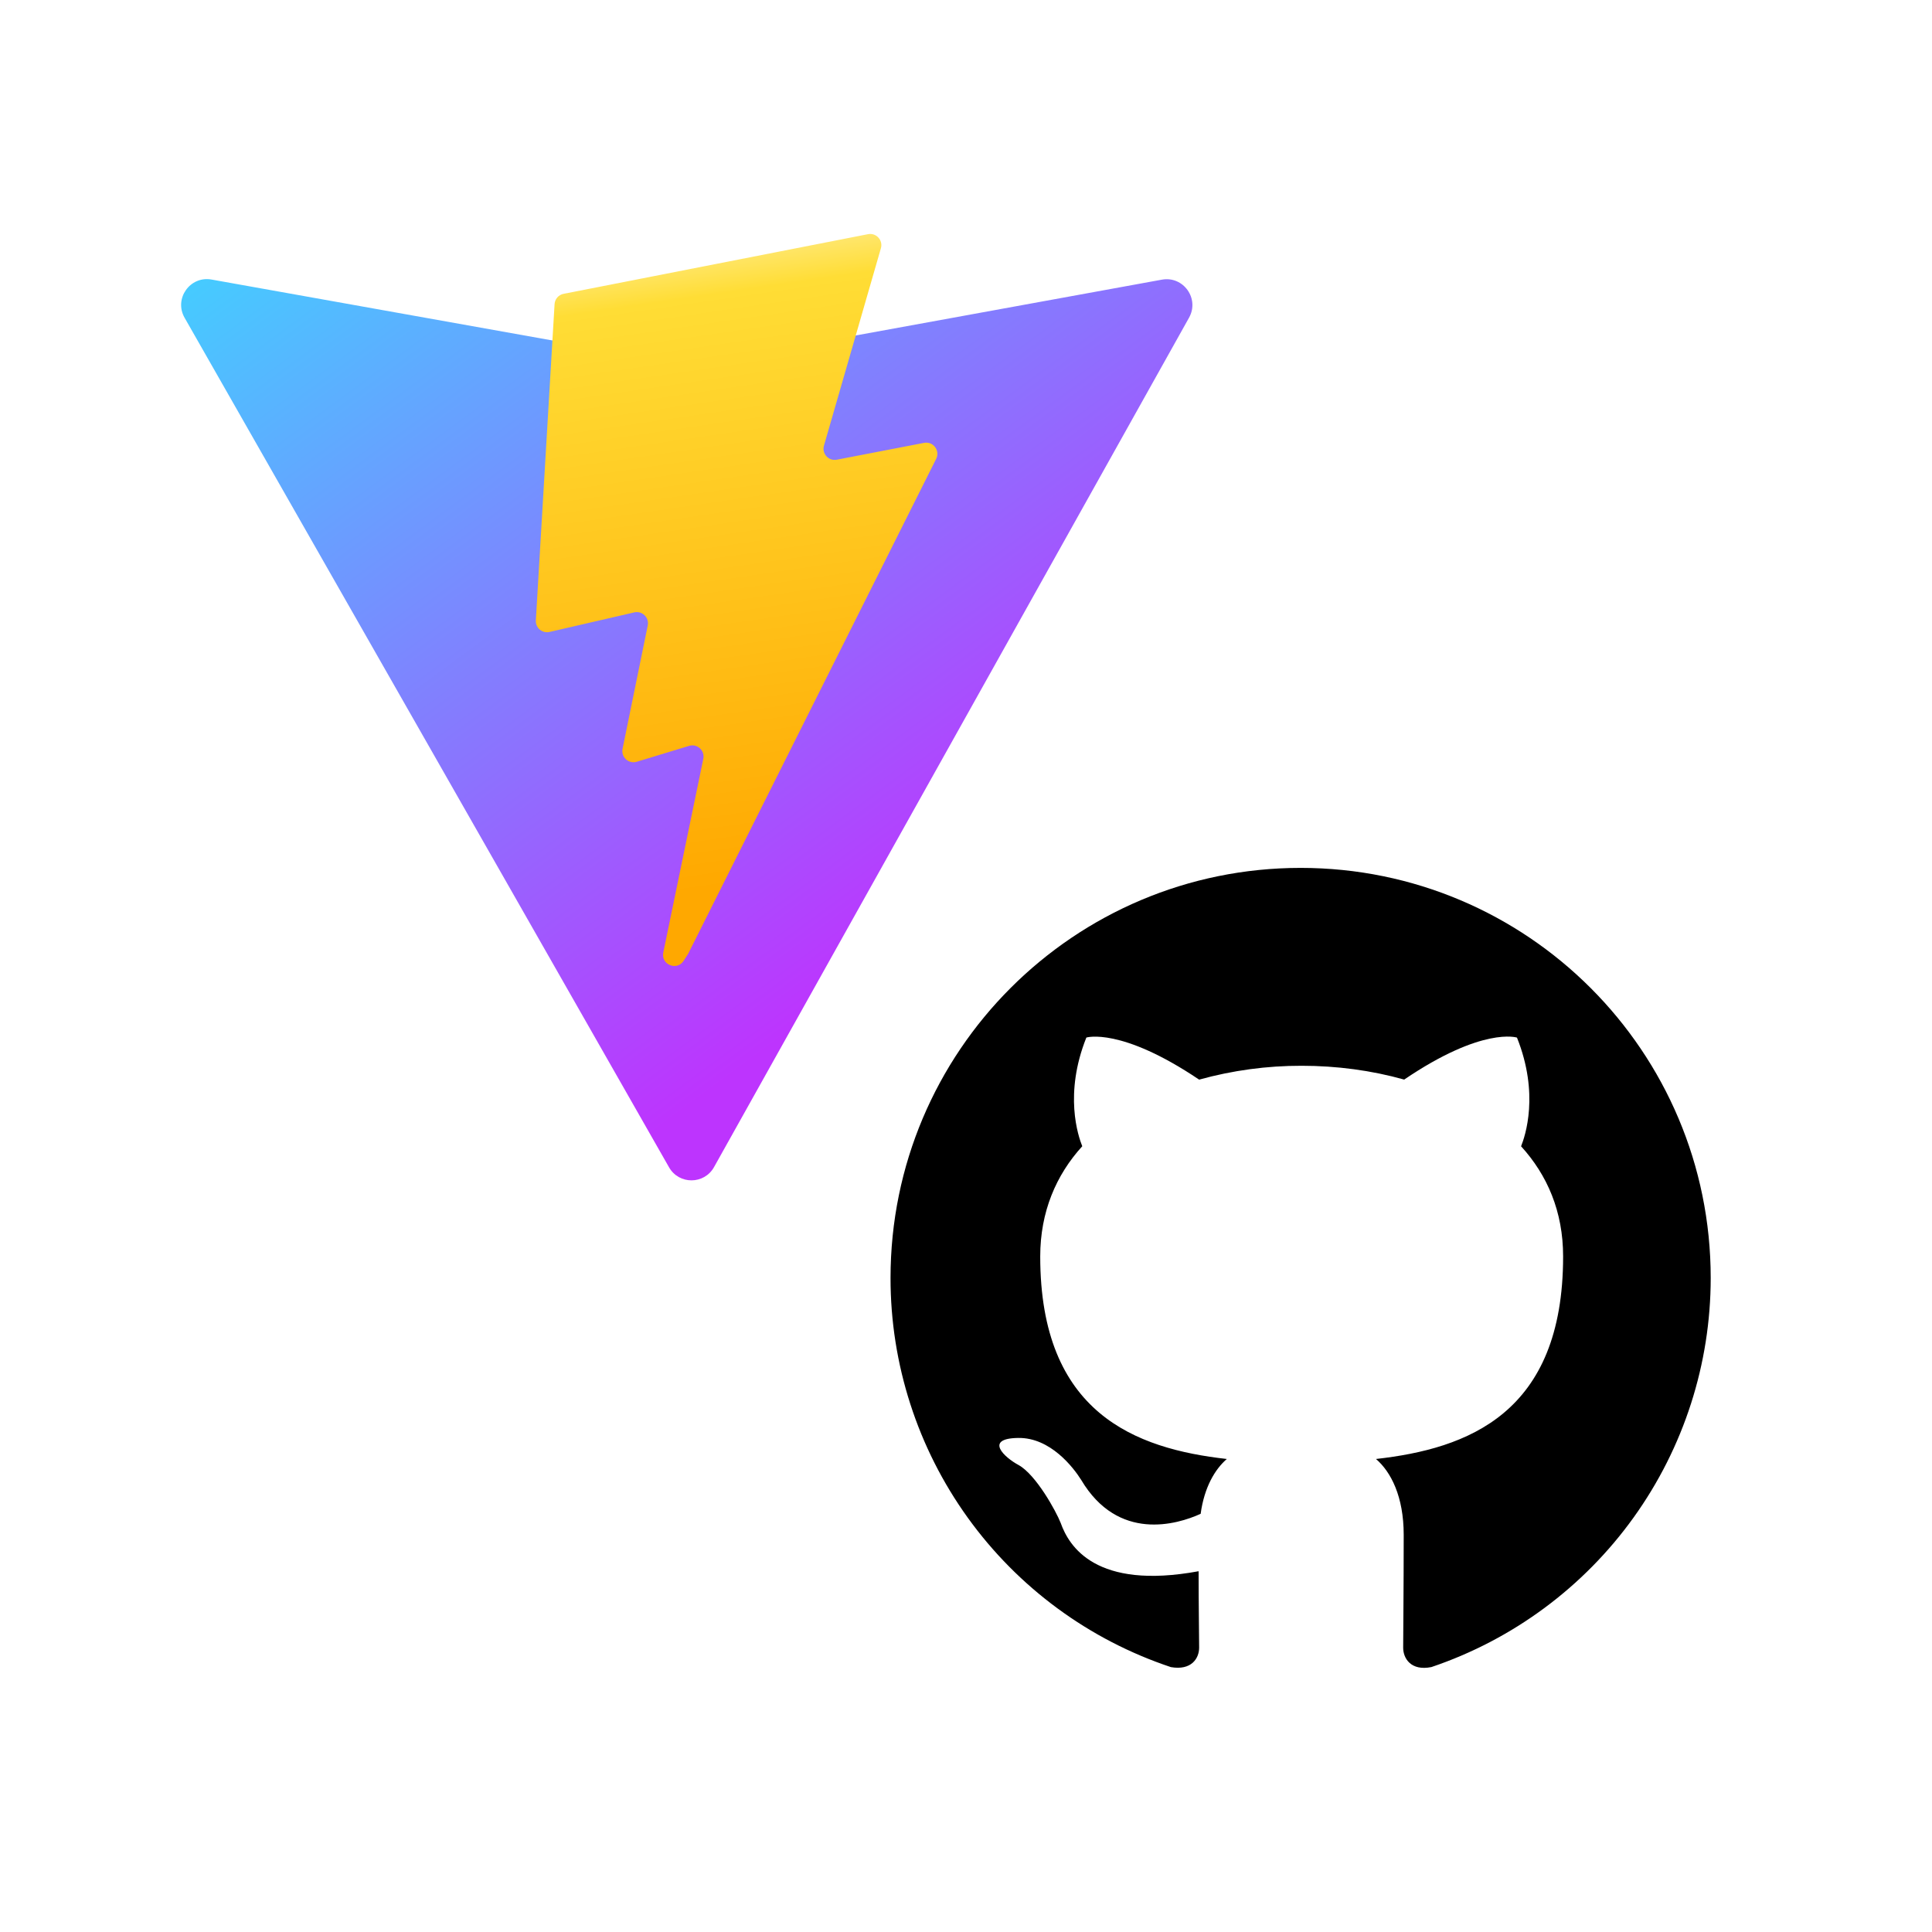 <svg width="35" height="35" viewBox="0 0 256 256" fill="none" xmlns="http://www.w3.org/2000/svg">
<path d="M196 0H60C26.863 0 0 26.863 0 60V196C0 229.137 26.863 256 60 256H196C229.137 256 256 229.137 256 196V60C256 26.863 229.137 0 196 0Z" />
<path d="M157.557 42.092L94.61 154.651C93.31 156.975 89.971 156.989 88.653 154.676L24.458 42.102C23.021 39.583 25.175 36.53 28.032 37.041L91.045 48.304C91.448 48.376 91.859 48.375 92.261 48.302L153.957 37.056C156.803 36.538 158.968 39.567 157.557 42.092Z" fill="url(#paint0_linear_413_235)"/>
<path d="M115.016 31.029L74.678 38.932C74.356 38.995 74.063 39.163 73.847 39.411C73.631 39.658 73.503 39.97 73.484 40.298L71.003 82.206C70.989 82.436 71.029 82.666 71.12 82.877C71.211 83.089 71.349 83.276 71.525 83.425C71.701 83.573 71.909 83.679 72.133 83.733C72.356 83.787 72.59 83.789 72.814 83.737L84.045 81.145C85.096 80.903 86.045 81.829 85.829 82.885L82.493 99.224C82.268 100.324 83.301 101.264 84.374 100.938L91.311 98.83C92.386 98.504 93.42 99.447 93.192 100.547L87.889 126.212C87.558 127.818 89.693 128.693 90.584 127.316L91.178 126.397L124.048 60.8C124.599 59.702 123.649 58.45 122.443 58.682L110.883 60.913C109.797 61.122 108.873 60.111 109.179 59.048L116.724 32.892C117.031 31.828 116.103 30.816 115.016 31.029Z" fill="url(#paint1_linear_413_235)"/>
<path d="M172.342 115C142.318 115 118 139.318 118 169.342C117.993 180.749 121.579 191.869 128.248 201.123C134.917 210.378 144.33 217.298 155.154 220.902C157.871 221.374 158.892 219.744 158.892 218.315C158.892 217.027 158.822 212.75 158.822 208.196C145.171 210.712 141.639 204.871 140.552 201.811C139.938 200.246 137.291 195.426 134.982 194.133C133.08 193.116 130.363 190.6 134.911 190.535C139.193 190.465 142.247 194.475 143.269 196.105C148.16 204.322 155.969 202.012 159.093 200.588C159.572 197.056 160.995 194.682 162.56 193.323C150.469 191.964 137.835 187.275 137.835 166.489C137.835 160.577 139.938 155.691 143.405 151.882C142.861 150.523 140.959 144.953 143.948 137.481C143.948 137.481 148.497 136.057 158.892 143.057C163.316 141.829 167.887 141.211 172.478 141.22C177.097 141.22 181.716 141.829 186.063 143.051C196.459 135.987 201.007 137.487 201.007 137.487C203.996 144.959 202.094 150.529 201.551 151.887C205.012 155.691 207.121 160.511 207.121 166.489C207.121 187.345 194.421 191.964 182.325 193.323C184.297 195.018 185.998 198.279 185.998 203.376C185.998 210.642 185.927 216.484 185.927 218.32C185.927 219.744 186.949 221.439 189.666 220.896C200.452 217.253 209.824 210.32 216.464 201.072C223.103 191.824 226.676 180.726 226.678 169.342C226.678 139.318 202.36 115 172.336 115H172.342Z" fill="black"/>
<defs>
<linearGradient id="paint0_linear_413_235" x1="22.891" y1="33.018" x2="101.232" y2="139.412" gradientUnits="userSpaceOnUse">
<stop stop-color="#41D1FF"/>
<stop offset="1" stop-color="#BD34FE"/>
</linearGradient>
<linearGradient id="paint1_linear_413_235" x1="85.891" y1="33.174" x2="98.163" y2="117.359" gradientUnits="userSpaceOnUse">
<stop stop-color="#FFEA83"/>
<stop offset="0.083" stop-color="#FFDD35"/>
<stop offset="1" stop-color="#FFA800"/>
</linearGradient>
</defs>
</svg>
